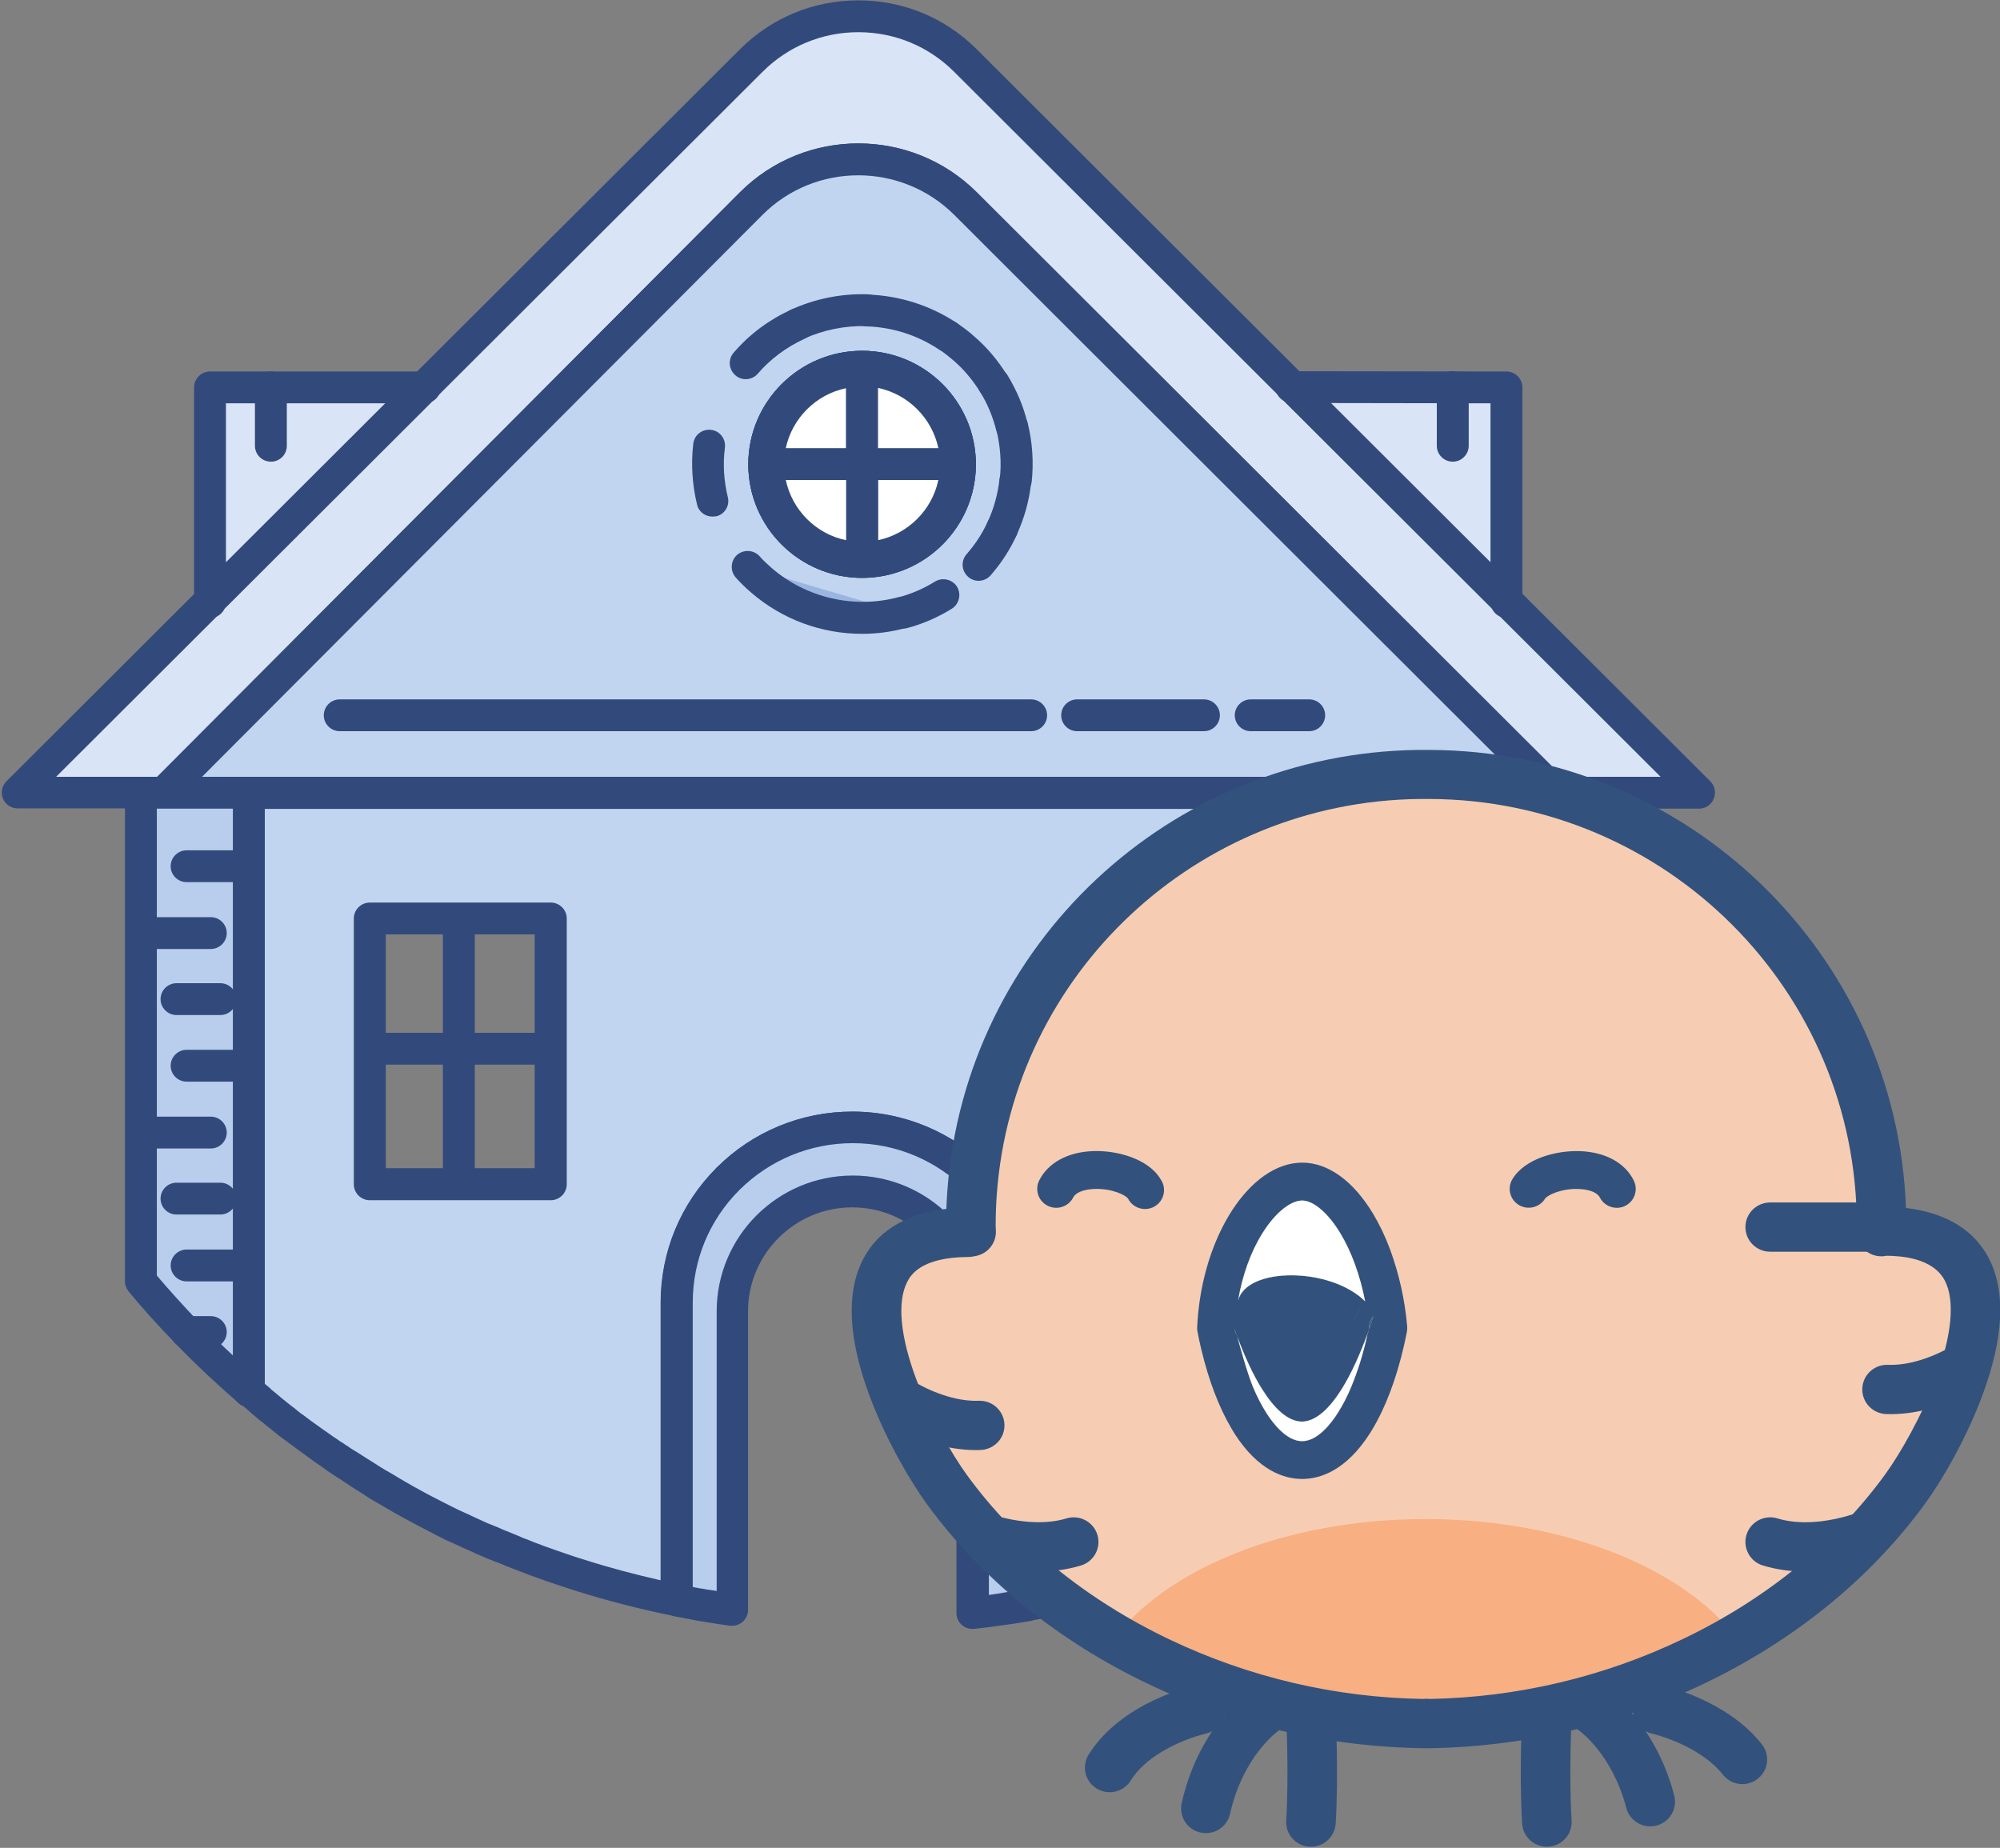<?xml version="1.0" encoding="UTF-8"?>
<svg width="184px" height="170px" viewBox="0 0 184 170" version="1.1" xmlns="http://www.w3.org/2000/svg" xmlns:xlink="http://www.w3.org/1999/xlink">
    <rect x="0" y="0" width="184" height="170" fill="#808080" stroke="none"/>
    <!-- Generator: Sketch 42 (36781) - http://www.bohemiancoding.com/sketch -->
    <title>creche-la-maison-pilou</title>
    <desc>Created with Sketch.</desc>
    <defs></defs>
    <g id="Home" stroke="none" stroke-width="1" fill="none" fill-rule="evenodd">
        <g id="home" transform="translate(-884, -255)">
            <g id="creche-la-maison-pilou" transform="translate(884, 255)">
                <g id="source-icone-logo">
                    <g id="Calque_1">
                        <g id="Group">
                            <path d="M94.548,149.254 L94.548,147.662" id="Shape" fill="#9AB6E0"></path>
                            <path d="M22.891,72.932 L22.891,127.967 L22.891,127.967 C23.111,128.162 23.356,128.357 23.576,128.552 C23.674,128.626 23.747,128.699 23.845,128.772 C23.894,128.821 23.967,128.87 24.016,128.918 C24.089,128.992 24.187,129.065 24.285,129.138 C24.456,129.26 24.603,129.407 24.774,129.529 C24.872,129.626 24.994,129.699 25.092,129.797 C25.263,129.943 25.434,130.065 25.606,130.212 C25.826,130.383 26.021,130.554 26.242,130.724 L26.266,130.749 C26.413,130.871 26.559,130.968 26.706,131.091 C26.804,131.164 26.902,131.237 27,131.31 C27.073,131.383 27.146,131.432 27.244,131.505 C27.538,131.725 27.807,131.945 28.1,132.14 C28.174,132.213 28.271,132.262 28.345,132.335 C28.687,132.579 29.005,132.823 29.347,133.043 C29.641,133.263 29.934,133.458 30.252,133.677 C30.375,133.775 30.521,133.873 30.644,133.946 C30.839,134.068 31.01,134.19 31.206,134.312 C31.402,134.434 31.597,134.58 31.793,134.703 C31.842,134.727 31.891,134.776 31.94,134.8 C32.209,134.971 32.478,135.166 32.747,135.337 C32.771,135.361 32.796,135.361 32.82,135.386 C33.187,135.606 33.554,135.85 33.921,136.069 C34.043,136.142 34.141,136.216 34.263,136.289 C34.532,136.46 34.801,136.631 35.095,136.801 C35.388,136.972 35.682,137.143 35.975,137.314 C36.171,137.436 36.342,137.534 36.538,137.631 C36.807,137.802 37.1,137.948 37.369,138.095 C37.442,138.144 37.516,138.168 37.589,138.217 C37.687,138.266 37.76,138.315 37.858,138.363 C38.641,138.803 39.423,139.218 40.23,139.608 C40.304,139.657 40.377,139.681 40.451,139.73 C40.671,139.852 40.891,139.95 41.111,140.047 C41.331,140.145 41.551,140.267 41.771,140.365 C41.991,140.462 42.211,140.584 42.432,140.682 C42.603,140.755 42.774,140.853 42.97,140.926 C43.018,140.95 43.067,140.975 43.116,140.999 C43.508,141.17 43.874,141.341 44.266,141.512 C44.339,141.536 44.388,141.56 44.461,141.609 C44.608,141.682 44.755,141.731 44.902,141.804 C45.122,141.902 45.317,142 45.537,142.073 C45.733,142.171 45.953,142.244 46.149,142.341 C46.271,142.39 46.393,142.439 46.491,142.488 C46.711,142.585 46.956,142.683 47.176,142.756 C47.274,142.781 47.372,142.83 47.445,142.854 C47.592,142.903 47.714,142.952 47.861,143.025 C47.959,143.049 48.032,143.098 48.13,143.122 C48.325,143.196 48.546,143.293 48.741,143.366 C48.961,143.44 49.181,143.537 49.402,143.61 C50.282,143.928 51.162,144.245 52.043,144.538 C52.483,144.684 52.923,144.831 53.363,144.977 C56.249,145.88 59.208,146.661 62.241,147.247 L62.241,119.864 C62.241,115.398 64.051,111.371 66.986,108.442 C69.92,105.514 73.956,103.708 78.431,103.708 L78.431,103.708 C87.358,103.708 94.621,110.932 94.621,119.864 L94.548,147.662 C95.575,147.491 96.578,147.296 97.58,147.076 C101.811,146.173 105.944,144.977 109.931,143.488 C118.931,140.121 127.221,135.313 134.509,129.333 L134.509,72.932 L22.891,72.932 L22.891,72.932 Z M50.527,108.955 L33.872,108.955 L33.872,84.501 L50.527,84.501 L50.527,108.955 L50.527,108.955 Z M122.99,108.955 L106.336,108.955 L106.336,84.501 L122.99,84.501 L122.99,108.955 L122.99,108.955 Z" id="Shape" fill="#C2D5F0"></path>
                            <path d="M94.548,149.126 C94.205,149.126 93.863,149.004 93.594,148.784 C93.252,148.516 93.08,148.101 93.08,147.662 L93.154,119.864 C93.154,111.761 86.551,105.172 78.431,105.172 C74.494,105.172 70.801,106.71 68.013,109.467 C65.225,112.25 63.708,115.935 63.708,119.84 L63.708,147.247 C63.708,147.686 63.513,148.101 63.17,148.37 C62.828,148.638 62.388,148.76 61.948,148.662 C58.915,148.052 55.882,147.271 52.923,146.344 C52.483,146.197 52.018,146.051 51.578,145.905 C50.673,145.612 49.793,145.294 48.912,144.977 C48.79,144.928 48.692,144.904 48.594,144.855 C48.497,144.806 48.374,144.782 48.277,144.733 C48.056,144.66 47.836,144.562 47.641,144.489 C47.567,144.465 47.47,144.416 47.372,144.391 L47.298,144.367 C47.176,144.318 47.054,144.269 46.956,144.221 L46.687,144.123 C46.442,144.025 46.222,143.928 45.978,143.83 L45.855,143.781 C45.758,143.757 45.684,143.708 45.586,143.684 C45.391,143.61 45.195,143.513 44.975,143.44 C44.755,143.342 44.559,143.269 44.339,143.171 C44.217,143.122 44.095,143.049 43.948,143 L43.874,142.976 C43.801,142.952 43.728,142.927 43.679,142.878 C43.288,142.707 42.921,142.537 42.529,142.366 C42.48,142.341 42.432,142.317 42.407,142.317 L42.383,142.293 C42.211,142.219 42.016,142.122 41.845,142.049 C41.722,141.975 41.551,141.902 41.404,141.853 L41.184,141.756 C40.964,141.658 40.72,141.536 40.499,141.414 C40.279,141.316 40.059,141.194 39.839,141.072 L39.595,140.95 C38.812,140.56 38.005,140.121 37.198,139.681 L36.709,139.413 C36.415,139.242 36.122,139.095 35.853,138.925 C35.657,138.827 35.462,138.705 35.266,138.583 C34.972,138.412 34.679,138.241 34.385,138.07 L34.337,138.046 C34.068,137.9 33.798,137.729 33.554,137.558 C33.456,137.485 33.334,137.412 33.212,137.338 L33.187,137.314 C32.82,137.094 32.478,136.875 32.111,136.631 C32.087,136.606 32.038,136.582 32.013,136.557 C31.744,136.386 31.475,136.216 31.206,136.02 L31.157,135.996 C31.108,135.972 31.084,135.947 31.035,135.923 C30.864,135.801 30.693,135.703 30.521,135.581 L30.448,135.532 C30.252,135.41 30.057,135.288 29.885,135.142 C29.739,135.044 29.616,134.947 29.47,134.849 C29.176,134.654 28.858,134.434 28.565,134.214 C28.222,133.97 27.905,133.726 27.562,133.482 C27.464,133.409 27.367,133.36 27.293,133.287 C27.024,133.092 26.731,132.872 26.437,132.652 C26.339,132.579 26.266,132.53 26.168,132.457 C26.07,132.384 25.973,132.311 25.875,132.238 C25.728,132.14 25.581,132.018 25.434,131.896 L25.434,131.896 L25.41,131.871 C25.19,131.701 24.97,131.53 24.774,131.359 C24.603,131.237 24.432,131.091 24.261,130.944 L23.943,130.7 C23.771,130.578 23.625,130.432 23.454,130.285 L23.356,130.212 C23.282,130.163 23.233,130.114 23.16,130.041 C23.111,129.992 23.038,129.943 22.989,129.895 L22.744,129.675 C22.524,129.48 22.304,129.309 22.084,129.114 C22.035,129.089 21.986,129.04 21.962,128.992 C21.693,128.723 21.521,128.333 21.521,127.967 L21.521,72.932 C21.521,72.127 22.182,71.468 22.989,71.468 L134.509,71.468 C135.316,71.468 135.977,72.127 135.977,72.932 L135.977,129.333 C135.977,129.773 135.781,130.188 135.439,130.456 C127.906,136.631 119.518,141.463 110.444,144.855 C106.385,146.368 102.154,147.613 97.898,148.516 C96.896,148.736 95.844,148.931 94.817,149.102 C94.719,149.126 94.621,149.126 94.548,149.126 L94.548,149.126 Z M78.431,102.268 C88.165,102.268 96.088,110.175 96.088,119.888 L96.015,145.929 C96.431,145.856 96.847,145.758 97.262,145.661 C101.371,144.782 105.455,143.61 109.393,142.122 C117.928,138.925 125.876,134.41 133.017,128.65 L133.017,74.421 L24.358,74.421 L24.358,127.308 C24.407,127.356 24.481,127.405 24.53,127.454 L24.799,127.674 L24.823,127.698 C24.872,127.747 24.921,127.771 24.945,127.82 L24.97,127.845 C25.019,127.893 25.068,127.918 25.117,127.967 L25.214,128.04 C25.361,128.162 25.532,128.308 25.679,128.43 L25.997,128.699 C26.168,128.845 26.339,128.967 26.486,129.089 C26.706,129.26 26.902,129.431 27.122,129.577 C27.146,129.577 27.146,129.602 27.171,129.626 C27.293,129.724 27.44,129.846 27.562,129.943 C27.66,130.017 27.733,130.09 27.831,130.139 C27.856,130.139 27.88,130.163 27.905,130.188 C27.953,130.236 28.027,130.285 28.076,130.31 L28.1,130.334 C28.369,130.554 28.663,130.749 28.956,130.968 C29.054,131.042 29.127,131.091 29.201,131.139 C29.543,131.383 29.861,131.627 30.203,131.847 C30.497,132.067 30.79,132.262 31.084,132.457 C31.206,132.555 31.328,132.628 31.451,132.701 C31.475,132.701 31.475,132.726 31.5,132.726 C31.671,132.848 31.842,132.97 32.013,133.067 L32.111,133.141 C32.282,133.238 32.429,133.36 32.6,133.458 C32.625,133.458 32.625,133.482 32.649,133.482 L32.771,133.555 C33.04,133.726 33.309,133.897 33.578,134.068 C33.603,134.068 33.603,134.092 33.627,134.092 C33.627,134.092 33.652,134.092 33.652,134.117 C33.994,134.336 34.361,134.556 34.703,134.776 L34.728,134.8 C34.826,134.873 34.948,134.922 35.046,134.995 C35.315,135.166 35.559,135.313 35.828,135.459 L35.877,135.483 C36.171,135.654 36.44,135.825 36.733,135.996 C36.929,136.118 37.1,136.216 37.271,136.313 C37.565,136.484 37.834,136.631 38.127,136.801 L38.616,137.07 C39.399,137.509 40.182,137.9 40.94,138.29 L41.184,138.412 C41.38,138.51 41.6,138.632 41.82,138.729 C42.04,138.851 42.26,138.949 42.48,139.047 L42.701,139.144 C42.847,139.218 42.994,139.291 43.141,139.34 C43.312,139.437 43.483,139.51 43.654,139.584 L43.752,139.632 C43.777,139.632 43.777,139.657 43.801,139.657 C44.168,139.828 44.535,139.998 44.926,140.169 L44.951,140.169 C44.999,140.194 45.073,140.218 45.122,140.243 L45.195,140.267 C45.317,140.316 45.415,140.365 45.537,140.413 L45.562,140.413 C45.782,140.511 45.978,140.584 46.173,140.682 C46.369,140.779 46.589,140.853 46.785,140.926 C46.883,140.975 46.931,140.999 47.005,141.024 L47.127,141.072 C47.347,141.17 47.567,141.243 47.787,141.341 L48.056,141.463 C48.179,141.512 48.277,141.56 48.374,141.585 L48.448,141.609 C48.521,141.634 48.619,141.682 48.692,141.707 C48.912,141.804 49.108,141.878 49.304,141.951 C49.402,142 49.524,142.024 49.646,142.073 L49.94,142.195 C50.796,142.512 51.676,142.805 52.532,143.098 C52.972,143.244 53.388,143.391 53.828,143.513 C56.127,144.245 58.45,144.855 60.798,145.392 L60.798,119.864 C60.798,115.154 62.632,110.736 65.958,107.417 C69.284,104.098 73.735,102.268 78.431,102.268 L78.431,102.268 Z M25.337,131.871 L25.337,131.871 L25.337,131.871 L25.337,131.871 L25.337,131.871 Z" id="Shape" fill="#324A7B"></path>
                            <path d="M156.324,72.932 L143.142,72.932 L142.873,72.664 L88.825,18.704 C83.396,13.286 74.567,13.286 69.138,18.704 L15.089,72.932 L1.639,72.932 L19.345,55.263 L39.008,35.641 L69.138,5.573 C74.567,0.155 83.371,0.155 88.825,5.573 L118.931,35.617 L138.618,55.287 L156.324,72.932 L156.324,72.932 Z" id="Shape" fill="#D9E4F6"></path>
                            <path d="M156.324,74.397 L143.142,74.397 C142.751,74.397 142.384,74.25 142.091,73.957 L141.822,73.689 L87.773,19.729 C82.907,14.896 75.007,14.896 70.165,19.729 L16.117,73.933 C15.848,74.202 15.456,74.372 15.065,74.372 L1.614,74.372 C1.027,74.372 0.489,74.006 0.269,73.469 C0.049,72.932 0.171,72.298 0.587,71.883 L18.293,54.213 L37.956,34.592 L68.086,4.524 C70.996,1.62 74.86,0.033 78.969,0.033 C83.078,0.033 86.942,1.62 89.852,4.524 L139.645,54.213 L157.351,71.883 C157.767,72.298 157.889,72.932 157.669,73.469 C157.449,74.031 156.911,74.397 156.324,74.397 L156.324,74.397 Z M143.754,71.468 L152.778,71.468 L137.566,56.288 L87.773,6.599 C85.426,4.256 82.295,2.962 78.969,2.962 C75.643,2.962 72.513,4.256 70.165,6.599 L40.035,36.666 L20.372,56.288 L5.16,71.468 L14.454,71.468 L68.086,17.679 C74.078,11.699 83.836,11.699 89.852,17.679 L143.754,71.468 L143.754,71.468 Z" id="Shape" fill="#324A7B"></path>
                            <g transform="translate(21.277, 126.502)" id="Shape">
                                <path fill="#9AB6E0"></path>
                                <path d="M1.614,2.929 C0.807,2.929 0.147,2.27 0.147,1.464 L0.147,1.464 C0.147,0.659 0.807,0 1.614,0 C2.421,0 3.081,0.659 3.081,1.464 C3.081,2.27 2.421,2.929 1.614,2.929 L1.614,2.929 Z" fill="#324A7B"></path>
                            </g>
                            <g transform="translate(137.199, 114.788)" id="Shape">
                                <path d="M1.467,1.635 L6.725,1.635" fill="#9AB6E0"></path>
                                <path d="M6.725,3.099 L1.467,3.099 C0.66,3.099 0,2.441 0,1.635 C0,0.83 0.66,0.171 1.467,0.171 L6.725,0.171 C7.533,0.171 8.193,0.83 8.193,1.635 C8.193,2.441 7.557,3.099 6.725,3.099 L6.725,3.099 Z" fill="#324A7B"></path>
                            </g>
                            <g transform="translate(133.775, 120.889)" id="Shape">
                                <path d="M1.541,1.66 L7.117,1.66" fill="#9AB6E0"></path>
                                <path d="M7.117,3.124 L1.516,3.124 C0.709,3.124 0.049,2.465 0.049,1.66 C0.049,0.854 0.709,0.195 1.516,0.195 L7.117,0.195 C7.924,0.195 8.584,0.854 8.584,1.66 C8.584,2.465 7.948,3.124 7.117,3.124 L7.117,3.124 Z" fill="#324A7B"></path>
                            </g>
                            <g transform="translate(137.199, 96.484)" id="Shape">
                                <path d="M1.467,1.562 L6.725,1.562" fill="#9AB6E0"></path>
                                <path d="M6.725,3.026 L1.467,3.026 C0.66,3.026 0,2.367 0,1.562 C0,0.757 0.66,0.098 1.467,0.098 L6.725,0.098 C7.533,0.098 8.193,0.757 8.193,1.562 C8.193,2.367 7.557,3.026 6.725,3.026 L6.725,3.026 Z" fill="#324A7B"></path>
                            </g>
                            <g transform="translate(136.221, 90.382)" id="Shape">
                                <g transform="translate(0, 18.304)">
                                    <path d="M1.516,1.586 L5.552,1.586" fill="#9AB6E0"></path>
                                    <path d="M5.552,3.051 L1.516,3.051 C0.709,3.051 0.049,2.392 0.049,1.586 C0.049,0.781 0.709,0.122 1.516,0.122 L5.552,0.122 C6.359,0.122 7.019,0.781 7.019,1.586 C7.019,2.392 6.359,3.051 5.552,3.051 L5.552,3.051 Z" fill="#324A7B"></path>
                                </g>
                                <g>
                                    <path d="M1.516,1.538 L5.552,1.538" fill="#9AB6E0"></path>
                                    <path d="M5.552,3.002 L1.516,3.002 C0.709,3.002 0.049,2.343 0.049,1.538 C0.049,0.732 0.709,0.073 1.516,0.073 L5.552,0.073 C6.359,0.073 7.019,0.732 7.019,1.538 C7.019,2.343 6.359,3.002 5.552,3.002 L5.552,3.002 Z" fill="#324A7B"></path>
                                </g>
                            </g>
                            <g transform="translate(133.775, 102.585)" id="Shape">
                                <path d="M1.541,1.611 L7.117,1.611" fill="#9AB6E0"></path>
                                <path d="M7.117,3.075 L1.516,3.075 C0.709,3.075 0.049,2.416 0.049,1.611 C0.049,0.805 0.709,0.146 1.516,0.146 L7.117,0.146 C7.924,0.146 8.584,0.805 8.584,1.611 C8.584,2.416 7.948,3.075 7.117,3.075 L7.117,3.075 Z" fill="#324A7B"></path>
                            </g>
                            <g transform="translate(137.199, 78.18)" id="Shape">
                                <path d="M1.467,1.513 L6.725,1.513" fill="#9AB6E0"></path>
                                <path d="M6.725,2.977 L1.467,2.977 C0.66,2.977 0,2.319 0,1.513 C0,0.708 0.66,0.049 1.467,0.049 L6.725,0.049 C7.533,0.049 8.193,0.708 8.193,1.513 C8.193,2.319 7.557,2.977 6.725,2.977 L6.725,2.977 Z" fill="#324A7B"></path>
                            </g>
                            <g transform="translate(133.775, 84.281)" id="Shape">
                                <path d="M1.541,1.562 L7.117,1.562" fill="#9AB6E0"></path>
                                <path d="M7.117,3.026 L1.516,3.026 C0.709,3.026 0.049,2.367 0.049,1.562 C0.049,0.757 0.709,0.098 1.516,0.098 L7.117,0.098 C7.924,0.098 8.584,0.757 8.584,1.562 C8.584,2.367 7.948,3.026 7.117,3.026 L7.117,3.026 Z" fill="#324A7B"></path>
                            </g>
                            <g transform="translate(15.652, 114.788)" id="Shape">
                                <path d="M1.516,1.635 L6.774,1.635" fill="#9AB6E0"></path>
                                <path d="M6.774,3.099 L1.516,3.099 C0.709,3.099 0.049,2.441 0.049,1.635 C0.049,0.83 0.709,0.171 1.516,0.171 L6.774,0.171 C7.581,0.171 8.242,0.83 8.242,1.635 C8.242,2.441 7.581,3.099 6.774,3.099 L6.774,3.099 Z" fill="#324A7B"></path>
                            </g>
                            <g transform="translate(15.652, 120.889)" id="Shape">
                                <path d="M3.742,1.66 L1.516,1.66" fill="#9AB6E0"></path>
                                <path d="M3.742,3.124 L1.516,3.124 C0.709,3.124 0.049,2.465 0.049,1.66 C0.049,0.854 0.709,0.195 1.516,0.195 L3.742,0.195 C4.549,0.195 5.209,0.854 5.209,1.66 C5.209,2.465 4.549,3.124 3.742,3.124 L3.742,3.124 Z" fill="#324A7B"></path>
                            </g>
                            <g transform="translate(15.652, 96.484)" id="Shape">
                                <path d="M1.516,1.562 L6.774,1.562" fill="#9AB6E0"></path>
                                <path d="M6.774,3.026 L1.516,3.026 C0.709,3.026 0.049,2.367 0.049,1.562 C0.049,0.757 0.709,0.098 1.516,0.098 L6.774,0.098 C7.581,0.098 8.242,0.757 8.242,1.562 C8.242,2.367 7.581,3.026 6.774,3.026 L6.774,3.026 Z" fill="#324A7B"></path>
                            </g>
                            <g transform="translate(14.674, 90.382)" id="Shape">
                                <g transform="translate(0, 18.304)">
                                    <path d="M1.541,1.586 L5.6,1.586" fill="#9AB6E0"></path>
                                    <path d="M5.6,3.051 L1.565,3.051 C0.758,3.051 0.098,2.392 0.098,1.586 C0.098,0.781 0.758,0.122 1.565,0.122 L5.6,0.122 C6.408,0.122 7.068,0.781 7.068,1.586 C7.068,2.392 6.408,3.051 5.6,3.051 L5.6,3.051 Z" fill="#324A7B"></path>
                                </g>
                                <g>
                                    <path d="M1.541,1.538 L5.6,1.538" fill="#9AB6E0"></path>
                                    <path d="M5.6,3.002 L1.565,3.002 C0.758,3.002 0.098,2.343 0.098,1.538 C0.098,0.732 0.758,0.073 1.565,0.073 L5.6,0.073 C6.408,0.073 7.068,0.732 7.068,1.538 C7.068,2.343 6.408,3.002 5.6,3.002 L5.6,3.002 Z" fill="#324A7B"></path>
                                </g>
                            </g>
                            <g transform="translate(12.228, 102.585)" id="Shape">
                                <path d="M1.565,1.611 L7.166,1.611" fill="#9AB6E0"></path>
                                <path d="M7.166,3.075 L1.565,3.075 C0.758,3.075 0.098,2.416 0.098,1.611 C0.098,0.805 0.758,0.146 1.565,0.146 L7.166,0.146 C7.973,0.146 8.633,0.805 8.633,1.611 C8.633,2.416 7.973,3.075 7.166,3.075 L7.166,3.075 Z" fill="#324A7B"></path>
                            </g>
                            <g transform="translate(15.652, 78.18)" id="Shape">
                                <path d="M1.516,1.513 L6.774,1.513" fill="#9AB6E0"></path>
                                <path d="M6.774,2.977 L1.516,2.977 C0.709,2.977 0.049,2.319 0.049,1.513 C0.049,0.708 0.709,0.049 1.516,0.049 L6.774,0.049 C7.581,0.049 8.242,0.708 8.242,1.513 C8.242,2.319 7.581,2.977 6.774,2.977 L6.774,2.977 Z" fill="#324A7B"></path>
                            </g>
                            <g transform="translate(12.228, 84.281)" id="Shape">
                                <path d="M1.565,1.562 L7.166,1.562" fill="#9AB6E0"></path>
                                <path d="M7.166,3.026 L1.565,3.026 C0.758,3.026 0.098,2.367 0.098,1.562 C0.098,0.757 0.758,0.098 1.565,0.098 L7.166,0.098 C7.973,0.098 8.633,0.757 8.633,1.562 C8.633,2.367 7.973,3.026 7.166,3.026 L7.166,3.026 Z" fill="#324A7B"></path>
                            </g>
                            <polygon id="Shape" fill="#D9E4F6" points="138.593 35.641 138.593 55.263 118.906 35.592 133.653 35.617"></polygon>
                            <path d="M138.593,56.727 C138.202,56.727 137.835,56.581 137.566,56.288 L117.879,36.642 C117.463,36.227 117.341,35.592 117.561,35.055 C117.781,34.518 118.319,34.152 118.906,34.152 L118.906,34.152 L138.593,34.177 C139.4,34.177 140.061,34.836 140.061,35.641 L140.061,55.263 C140.061,55.849 139.694,56.386 139.156,56.605 C138.985,56.678 138.789,56.727 138.593,56.727 L138.593,56.727 Z M122.452,37.081 L137.126,51.724 L137.126,37.105 L122.452,37.081 L122.452,37.081 Z" id="Shape" fill="#324A7B"></path>
                            <path d="M118.906,37.056 L118.808,37.056 C118.001,37.056 117.341,36.398 117.341,35.592 C117.341,34.787 118.001,34.128 118.808,34.128 L118.906,34.128 C119.713,34.128 120.373,34.787 120.373,35.592 C120.373,36.398 119.713,37.056 118.906,37.056 L118.906,37.056 Z" id="Shape" fill="#324A7B"></path>
                            <polyline id="Shape" fill="#9AB6E0" points="137.801 55.263 137.801 55.581 137.801 56.855"></polyline>
                            <path d="M138.593,56.849 C137.786,56.849 137.126,56.19 137.126,55.385 L137.126,55.263 C137.126,54.458 137.786,53.799 138.593,53.799 C139.4,53.799 140.061,54.458 140.061,55.263 L140.061,55.385 C140.061,56.19 139.425,56.849 138.593,56.849 L138.593,56.849 Z" id="Shape" fill="#324A7B"></path>
                            <polygon id="Shape" fill="#D9E4F6" points="38.983 35.641 19.32 55.263 19.32 35.641"></polygon>
                            <path d="M19.32,56.727 C19.125,56.727 18.929,56.703 18.758,56.605 C18.22,56.386 17.853,55.849 17.853,55.263 L17.853,35.641 C17.853,34.836 18.513,34.177 19.32,34.177 L38.983,34.177 C39.57,34.177 40.108,34.543 40.328,35.08 C40.548,35.617 40.426,36.251 40.01,36.666 L20.348,56.288 C20.079,56.581 19.712,56.727 19.32,56.727 L19.32,56.727 Z M20.788,37.105 L20.788,51.724 L35.437,37.105 L20.788,37.105 L20.788,37.105 Z" id="Shape" fill="#324A7B"></path>
                            <polyline id="Shape" fill="#9AB6E0" points="18.528 55.263 18.528 55.581 18.528 56.855"></polyline>
                            <path d="M19.32,56.849 C18.513,56.849 17.853,56.19 17.853,55.385 L17.853,55.263 C17.853,54.458 18.513,53.799 19.32,53.799 C20.127,53.799 20.788,54.458 20.788,55.263 L20.788,55.385 C20.788,56.19 20.152,56.849 19.32,56.849 L19.32,56.849 Z" id="Shape" fill="#324A7B"></path>
                            <path d="M39.081,37.105 L39.008,37.105 C38.201,37.105 37.54,36.446 37.54,35.641 C37.54,34.836 38.201,34.177 39.008,34.177 L39.081,34.177 C39.888,34.177 40.548,34.836 40.548,35.641 C40.548,36.446 39.888,37.105 39.081,37.105 L39.081,37.105 Z" id="Shape" fill="#324A7B"></path>
                            <path id="Shape" fill="#9AB6E0"></path>
                            <path d="M66.986,109.907 L66.986,109.907 C66.179,109.907 65.518,109.248 65.518,108.442 C65.518,107.637 66.179,106.978 66.986,106.978 C67.793,106.978 68.453,107.637 68.453,108.442 C68.453,109.248 67.793,109.907 66.986,109.907 L66.986,109.907 Z" id="Shape" fill="#324A7B"></path>
                            <path d="M62.241,147.247 L62.241,119.864 C62.241,115.398 64.051,111.371 66.986,108.442 C69.92,105.514 73.956,103.708 78.431,103.708 L78.431,103.708 C87.358,103.708 94.621,110.932 94.621,119.864 L94.548,147.662 C93.838,147.784 93.154,147.906 92.444,148.003 C91.466,148.15 90.488,148.296 89.485,148.394 L89.485,120.645 C89.485,114.544 84.545,109.614 78.431,109.614 C72.317,109.614 67.377,114.544 67.377,120.645 L67.377,148.125 C66.643,148.028 65.934,147.906 65.2,147.784 C64.956,147.735 64.711,147.711 64.442,147.662 C64.198,147.613 63.953,147.564 63.684,147.54 C63.439,147.491 63.195,147.442 62.926,147.393 L62.192,147.247" id="Shape" fill="#B9CEED"></path>
                            <path d="M60.774,145.441 L60.774,119.864 C60.774,115.154 62.608,110.736 65.934,107.417 C69.26,104.098 73.711,102.268 78.407,102.268 C88.14,102.268 96.064,110.175 96.064,119.888 L96.064,119.888 L95.991,147.686 C95.991,148.394 95.477,149.004 94.792,149.126 C94.108,149.248 93.423,149.37 92.64,149.468 C91.491,149.639 90.537,149.761 89.632,149.858 L89.461,149.858 C89.094,149.858 88.752,149.736 88.483,149.492 C88.165,149.224 87.993,148.809 87.993,148.394 L87.993,120.645 C87.993,115.373 83.689,111.078 78.407,111.078 C73.124,111.078 68.82,115.373 68.82,120.645 L68.82,148.125 C68.82,148.54 68.624,148.955 68.306,149.224 C67.988,149.492 67.548,149.614 67.132,149.565 C66.374,149.468 65.64,149.346 64.907,149.224 C64.662,149.175 64.393,149.151 64.149,149.102 C63.88,149.053 63.635,149.004 63.391,148.955 C63.146,148.906 62.877,148.858 62.632,148.809 C62.388,148.76 62.143,148.711 61.874,148.662 L60.774,145.441 Z M78.456,108.149 C85.352,108.149 90.977,113.763 90.977,120.645 L90.977,146.734 C91.368,146.686 91.809,146.612 92.249,146.539 C92.542,146.49 92.836,146.442 93.105,146.417 L93.178,119.864 C93.178,111.761 86.575,105.172 78.456,105.172 C74.518,105.172 70.825,106.71 68.037,109.467 C65.249,112.25 63.733,115.935 63.733,119.84 L63.733,146.002 C63.806,146.027 63.904,146.027 63.977,146.051 C64.222,146.1 64.467,146.149 64.711,146.173 C64.956,146.222 65.2,146.271 65.469,146.295 C65.616,146.319 65.787,146.344 65.934,146.368 L65.934,120.645 C65.934,113.763 71.534,108.149 78.456,108.149 L78.456,108.149 Z" id="Shape" fill="#324A7B"></path>
                            <ellipse id="Oval" fill="#324A7B" cx="84.594" cy="128.796" rx="1.443" ry="1.44"></ellipse>
                            <path d="M24.921,42.474 C24.114,42.474 23.454,41.816 23.454,41.01 L23.454,35.641 C23.454,34.836 24.114,34.177 24.921,34.177 C25.728,34.177 26.388,34.836 26.388,35.641 L26.388,41.01 C26.388,41.816 25.752,42.474 24.921,42.474 L24.921,42.474 Z" id="Shape" fill="#324A7B"></path>
                            <path d="M133.653,42.474 C132.846,42.474 132.186,41.816 132.186,41.01 L132.186,35.617 C132.186,34.811 132.846,34.152 133.653,34.152 C134.46,34.152 135.121,34.811 135.121,35.617 L135.121,41.01 C135.121,41.816 134.46,42.474 133.653,42.474 L133.653,42.474 Z" id="Shape" fill="#324A7B"></path>
                            <path d="M142.873,72.664 L88.825,18.704 C83.396,13.286 74.567,13.286 69.138,18.704 L15.089,72.932 L143.142,72.932 L142.873,72.664 L142.873,72.664 Z M79.312,51.7 C74.322,51.7 70.312,47.673 70.312,42.719 C70.312,37.764 74.347,33.737 79.312,33.737 C84.276,33.737 88.311,37.764 88.311,42.719 C88.311,47.673 84.301,51.7 79.312,51.7 L79.312,51.7 Z" id="Shape" fill="#C2D5F0"></path>
                            <path d="M143.142,74.397 L15.065,74.397 C14.478,74.397 13.94,74.031 13.72,73.494 C13.5,72.957 13.622,72.322 14.038,71.907 L68.086,17.679 C74.078,11.699 83.836,11.699 89.852,17.679 L143.9,71.639 L143.9,71.639 L144.169,71.907 C144.585,72.322 144.707,72.957 144.487,73.494 C144.267,74.031 143.729,74.397 143.142,74.397 L143.142,74.397 Z M18.587,71.468 L139.572,71.468 L87.773,19.753 C82.907,14.921 75.007,14.921 70.165,19.753 L18.587,71.468 L18.587,71.468 Z M79.312,53.164 C73.54,53.164 68.844,48.478 68.844,42.719 C68.844,36.959 73.54,32.273 79.312,32.273 C85.083,32.273 89.779,36.959 89.779,42.719 C89.779,48.478 85.083,53.164 79.312,53.164 L79.312,53.164 Z M79.312,35.177 C75.154,35.177 71.779,38.545 71.779,42.694 C71.779,46.843 75.154,50.211 79.312,50.211 C83.469,50.211 86.844,46.843 86.844,42.694 C86.844,38.545 83.469,35.177 79.312,35.177 L79.312,35.177 Z" id="Shape" fill="#324A7B"></path>
                            <g transform="translate(68.722, 32.053)" id="Shape">
                                <path d="M19.614,10.641 C19.614,15.595 15.579,19.622 10.614,19.622 C5.625,19.622 1.614,15.595 1.614,10.641 C1.614,5.686 5.649,1.66 10.614,1.66 C15.579,1.66 19.614,5.686 19.614,10.641 L19.614,10.641 Z" fill="#9AB6E0"></path>
                                <path d="M10.59,21.111 C4.818,21.111 0.122,16.425 0.122,10.665 C0.122,4.905 4.818,0.22 10.59,0.22 C16.361,0.22 21.057,4.905 21.057,10.665 C21.057,16.425 16.361,21.111 10.59,21.111 L10.59,21.111 Z M10.59,3.124 C6.432,3.124 3.057,6.492 3.057,10.641 C3.057,14.79 6.432,18.158 10.59,18.158 C14.747,18.158 18.122,14.79 18.122,10.641 C18.122,6.492 14.747,3.124 10.59,3.124 L10.59,3.124 Z" fill="#324A7B"></path>
                            </g>
                            <g transform="translate(11.494, 71.346)" id="Shape">
                                <path d="M11.397,1.586 L11.397,56.621 C9.416,54.912 7.484,53.106 5.674,51.227 C4.206,49.714 2.812,48.152 1.467,46.566 L1.467,1.611 L11.397,1.611 L11.397,1.586 Z" fill="#B9CEED"></path>
                                <path d="M11.397,58.085 C11.054,58.085 10.712,57.963 10.443,57.719 C8.413,55.962 6.456,54.131 4.622,52.228 C3.106,50.666 1.663,49.079 0.342,47.469 C0.122,47.2 0,46.883 0,46.541 L0,1.586 C0,0.781 0.66,0.122 1.467,0.122 L11.397,0.122 C12.204,0.122 12.864,0.781 12.864,1.586 L12.864,56.621 C12.864,57.182 12.522,57.719 12.008,57.963 C11.812,58.036 11.592,58.085 11.397,58.085 L11.397,58.085 Z M2.935,46.004 C4.133,47.42 5.405,48.811 6.725,50.202 C7.753,51.276 8.829,52.325 9.929,53.35 L9.929,3.051 L2.935,3.051 L2.935,46.004 L2.935,46.004 Z" fill="#324A7B"></path>
                            </g>
                            <g transform="translate(21.277, 126.502)" id="Shape">
                                <path fill="#9AB6E0"></path>
                                <path d="M1.614,2.929 C0.807,2.929 0.147,2.27 0.147,1.464 L0.147,1.464 C0.147,0.659 0.807,0 1.614,0 C2.421,0 3.081,0.659 3.081,1.464 C3.081,2.27 2.421,2.929 1.614,2.929 L1.614,2.929 Z" fill="#324A7B"></path>
                            </g>
                            <path d="M145.001,71.468 L134.754,71.468 C134.656,71.444 134.583,71.444 134.485,71.444 C133.702,71.444 133.066,72.054 133.017,72.835 L133.017,72.908 L133.017,129.333 C133.017,130.139 133.678,130.798 134.485,130.798 C134.827,130.798 135.145,130.676 135.414,130.456 C139.254,127.308 142.849,123.818 146.077,120.108 C146.297,119.84 146.444,119.498 146.444,119.156 L146.444,72.932 C146.468,72.127 145.808,71.468 145.001,71.468 L145.001,71.468 Z M143.534,118.595 C141.186,121.255 138.667,123.793 135.977,126.161 L135.977,74.397 L143.534,74.397 L143.534,118.595 L143.534,118.595 Z" id="Shape" fill="#C2D5F0"></path>
                            <path d="M143.534,74.397 L143.534,118.595 C141.186,121.255 138.667,123.793 135.977,126.161 L135.977,74.397 L143.534,74.397 L143.534,74.397 Z" id="Shape" fill="#C2D5F0"></path>
                            <path d="M145.001,71.468 L134.754,71.468 C134.68,71.444 134.583,71.444 134.485,71.444 C133.702,71.444 133.066,72.054 133.017,72.835 L133.017,72.908 L133.017,129.333 C133.017,130.139 133.678,130.798 134.485,130.798 C134.827,130.798 135.145,130.676 135.414,130.456 C139.254,127.308 142.849,123.818 146.077,120.108 C146.297,119.84 146.444,119.498 146.444,119.156 L146.444,72.932 C146.468,72.127 145.808,71.468 145.001,71.468 L145.001,71.468 Z M143.534,118.595 C141.186,121.255 138.667,123.793 135.977,126.161 L135.977,74.397 L143.534,74.397 L143.534,118.595 L143.534,118.595 Z" id="Shape" fill="#324A7B"></path>
                            <g transform="translate(137.199, 114.788)" id="Shape">
                                <path d="M1.467,1.635 L6.725,1.635" fill="#9AB6E0"></path>
                                <path d="M6.725,3.099 L1.467,3.099 C0.66,3.099 0,2.441 0,1.635 C0,0.83 0.66,0.171 1.467,0.171 L6.725,0.171 C7.533,0.171 8.193,0.83 8.193,1.635 C8.193,2.441 7.557,3.099 6.725,3.099 L6.725,3.099 Z" fill="#324A7B"></path>
                            </g>
                            <g transform="translate(133.775, 120.889)" id="Shape">
                                <path d="M1.541,1.66 L7.117,1.66" fill="#9AB6E0"></path>
                                <path d="M7.117,3.124 L1.516,3.124 C0.709,3.124 0.049,2.465 0.049,1.66 C0.049,0.854 0.709,0.195 1.516,0.195 L7.117,0.195 C7.924,0.195 8.584,0.854 8.584,1.66 C8.584,2.465 7.948,3.124 7.117,3.124 L7.117,3.124 Z" fill="#324A7B"></path>
                            </g>
                            <g transform="translate(137.199, 96.484)" id="Shape">
                                <path d="M1.467,1.562 L6.725,1.562" fill="#9AB6E0"></path>
                                <path d="M6.725,3.026 L1.467,3.026 C0.66,3.026 0,2.367 0,1.562 C0,0.757 0.66,0.098 1.467,0.098 L6.725,0.098 C7.533,0.098 8.193,0.757 8.193,1.562 C8.193,2.367 7.557,3.026 6.725,3.026 L6.725,3.026 Z" fill="#324A7B"></path>
                            </g>
                            <g transform="translate(136.221, 90.382)" id="Shape">
                                <g transform="translate(0, 18.304)">
                                    <path d="M1.516,1.586 L5.552,1.586" fill="#9AB6E0"></path>
                                    <path d="M5.552,3.051 L1.516,3.051 C0.709,3.051 0.049,2.392 0.049,1.586 C0.049,0.781 0.709,0.122 1.516,0.122 L5.552,0.122 C6.359,0.122 7.019,0.781 7.019,1.586 C7.019,2.392 6.359,3.051 5.552,3.051 L5.552,3.051 Z" fill="#324A7B"></path>
                                </g>
                                <g>
                                    <path d="M1.516,1.538 L5.552,1.538" fill="#9AB6E0"></path>
                                    <path d="M5.552,3.002 L1.516,3.002 C0.709,3.002 0.049,2.343 0.049,1.538 C0.049,0.732 0.709,0.073 1.516,0.073 L5.552,0.073 C6.359,0.073 7.019,0.732 7.019,1.538 C7.019,2.343 6.359,3.002 5.552,3.002 L5.552,3.002 Z" fill="#324A7B"></path>
                                </g>
                            </g>
                            <g transform="translate(133.775, 102.585)" id="Shape">
                                <path d="M1.541,1.611 L7.117,1.611" fill="#9AB6E0"></path>
                                <path d="M7.117,3.075 L1.516,3.075 C0.709,3.075 0.049,2.416 0.049,1.611 C0.049,0.805 0.709,0.146 1.516,0.146 L7.117,0.146 C7.924,0.146 8.584,0.805 8.584,1.611 C8.584,2.416 7.948,3.075 7.117,3.075 L7.117,3.075 Z" fill="#324A7B"></path>
                            </g>
                            <g transform="translate(137.199, 78.18)" id="Shape">
                                <path d="M1.467,1.513 L6.725,1.513" fill="#9AB6E0"></path>
                                <path d="M6.725,2.977 L1.467,2.977 C0.66,2.977 0,2.319 0,1.513 C0,0.708 0.66,0.049 1.467,0.049 L6.725,0.049 C7.533,0.049 8.193,0.708 8.193,1.513 C8.193,2.319 7.557,2.977 6.725,2.977 L6.725,2.977 Z" fill="#324A7B"></path>
                            </g>
                            <g transform="translate(133.775, 84.281)" id="Shape">
                                <path d="M1.541,1.562 L7.117,1.562" fill="#9AB6E0"></path>
                                <path d="M7.117,3.026 L1.516,3.026 C0.709,3.026 0.049,2.367 0.049,1.562 C0.049,0.757 0.709,0.098 1.516,0.098 L7.117,0.098 C7.924,0.098 8.584,0.757 8.584,1.562 C8.584,2.367 7.948,3.026 7.117,3.026 L7.117,3.026 Z" fill="#324A7B"></path>
                            </g>
                            <g transform="translate(15.652, 114.788)" id="Shape">
                                <path d="M1.516,1.635 L6.774,1.635" fill="#9AB6E0"></path>
                                <path d="M6.774,3.099 L1.516,3.099 C0.709,3.099 0.049,2.441 0.049,1.635 C0.049,0.83 0.709,0.171 1.516,0.171 L6.774,0.171 C7.581,0.171 8.242,0.83 8.242,1.635 C8.242,2.441 7.581,3.099 6.774,3.099 L6.774,3.099 Z" fill="#324A7B"></path>
                            </g>
                            <g transform="translate(15.652, 120.889)" id="Shape">
                                <path d="M3.742,1.66 L1.516,1.66" fill="#9AB6E0"></path>
                                <path d="M3.742,3.124 L1.516,3.124 C0.709,3.124 0.049,2.465 0.049,1.66 C0.049,0.854 0.709,0.195 1.516,0.195 L3.742,0.195 C4.549,0.195 5.209,0.854 5.209,1.66 C5.209,2.465 4.549,3.124 3.742,3.124 L3.742,3.124 Z" fill="#324A7B"></path>
                            </g>
                            <g transform="translate(15.652, 96.484)" id="Shape">
                                <path d="M1.516,1.562 L6.774,1.562" fill="#9AB6E0"></path>
                                <path d="M6.774,3.026 L1.516,3.026 C0.709,3.026 0.049,2.367 0.049,1.562 C0.049,0.757 0.709,0.098 1.516,0.098 L6.774,0.098 C7.581,0.098 8.242,0.757 8.242,1.562 C8.242,2.367 7.581,3.026 6.774,3.026 L6.774,3.026 Z" fill="#324A7B"></path>
                            </g>
                            <g transform="translate(14.674, 90.382)" id="Shape">
                                <g transform="translate(0, 18.304)">
                                    <path d="M1.541,1.586 L5.6,1.586" fill="#9AB6E0"></path>
                                    <path d="M5.6,3.051 L1.565,3.051 C0.758,3.051 0.098,2.392 0.098,1.586 C0.098,0.781 0.758,0.122 1.565,0.122 L5.6,0.122 C6.408,0.122 7.068,0.781 7.068,1.586 C7.068,2.392 6.408,3.051 5.6,3.051 L5.6,3.051 Z" fill="#324A7B"></path>
                                </g>
                                <g>
                                    <path d="M1.541,1.538 L5.6,1.538" fill="#9AB6E0"></path>
                                    <path d="M5.6,3.002 L1.565,3.002 C0.758,3.002 0.098,2.343 0.098,1.538 C0.098,0.732 0.758,0.073 1.565,0.073 L5.6,0.073 C6.408,0.073 7.068,0.732 7.068,1.538 C7.068,2.343 6.408,3.002 5.6,3.002 L5.6,3.002 Z" fill="#324A7B"></path>
                                </g>
                            </g>
                            <g transform="translate(12.228, 102.585)" id="Shape">
                                <path d="M1.565,1.611 L7.166,1.611" fill="#9AB6E0"></path>
                                <path d="M7.166,3.075 L1.565,3.075 C0.758,3.075 0.098,2.416 0.098,1.611 C0.098,0.805 0.758,0.146 1.565,0.146 L7.166,0.146 C7.973,0.146 8.633,0.805 8.633,1.611 C8.633,2.416 7.973,3.075 7.166,3.075 L7.166,3.075 Z" fill="#324A7B"></path>
                            </g>
                            <g transform="translate(15.652, 78.18)" id="Shape">
                                <path d="M1.516,1.513 L6.774,1.513" fill="#9AB6E0"></path>
                                <path d="M6.774,2.977 L1.516,2.977 C0.709,2.977 0.049,2.319 0.049,1.513 C0.049,0.708 0.709,0.049 1.516,0.049 L6.774,0.049 C7.581,0.049 8.242,0.708 8.242,1.513 C8.242,2.319 7.581,2.977 6.774,2.977 L6.774,2.977 Z" fill="#324A7B"></path>
                            </g>
                            <g transform="translate(12.228, 84.281)" id="Shape">
                                <path d="M1.565,1.562 L7.166,1.562" fill="#9AB6E0"></path>
                                <path d="M7.166,3.026 L1.565,3.026 C0.758,3.026 0.098,2.367 0.098,1.562 C0.098,0.757 0.758,0.098 1.565,0.098 L7.166,0.098 C7.973,0.098 8.633,0.757 8.633,1.562 C8.633,2.367 7.973,3.026 7.166,3.026 L7.166,3.026 Z" fill="#324A7B"></path>
                            </g>
                            <g transform="translate(40.597, 83.549)" id="Shape">
                                <path d="M1.614,1.635 L1.614,24.625" fill="#9AB6E0"></path>
                                <path d="M1.614,26.089 C0.807,26.089 0.147,25.43 0.147,24.625 L0.147,1.635 C0.147,0.83 0.807,0.171 1.614,0.171 C2.421,0.171 3.081,0.83 3.081,1.635 L3.081,24.625 C3.081,25.43 2.421,26.089 1.614,26.089 L1.614,26.089 Z" fill="#324A7B"></path>
                            </g>
                            <g transform="translate(33.505, 95.019)" id="Shape">
                                <path d="M17.168,1.464 L0.587,1.464" fill="#9AB6E0"></path>
                                <path d="M16.239,2.929 L1.492,2.929 C0.783,2.929 0.196,2.27 0.196,1.464 C0.196,0.659 0.783,0 1.492,0 L16.239,0 C16.948,0 17.535,0.659 17.535,1.464 C17.535,2.27 16.973,2.929 16.239,2.929 L16.239,2.929 Z" fill="#324A7B"></path>
                            </g>
                            <g transform="translate(104.673, 82.817)" id="Shape" fill="#324A7B">
                                <path d="M1.663,1.684 L1.663,26.138 L18.318,26.138 L18.318,1.684 L1.663,1.684 L1.663,1.684 Z M16.85,24.674 L3.13,24.674 L3.13,3.148 L16.85,3.148 L16.85,24.674 L16.85,24.674 Z"></path>
                                <path d="M18.318,0.22 L1.663,0.22 C0.856,0.22 0.196,0.879 0.196,1.684 L0.196,26.138 C0.196,26.944 0.856,27.603 1.663,27.603 L18.318,27.603 C19.125,27.603 19.785,26.944 19.785,26.138 L19.785,1.684 C19.785,0.879 19.125,0.22 18.318,0.22 L18.318,0.22 Z M16.85,24.674 L3.13,24.674 L3.13,3.148 L16.85,3.148 L16.85,24.674 L16.85,24.674 Z"></path>
                            </g>
                            <g transform="translate(32.527, 82.817)" id="Shape" fill="#324A7B">
                                <path d="M1.492,1.684 L1.492,26.138 L18.147,26.138 L18.147,1.684 L1.492,1.684 L1.492,1.684 Z M16.679,24.674 L2.959,24.674 L2.959,3.148 L16.679,3.148 L16.679,24.674 L16.679,24.674 Z"></path>
                                <path d="M18.147,0.22 L1.492,0.22 C0.685,0.22 0.024,0.879 0.024,1.684 L0.024,26.138 C0.024,26.944 0.685,27.603 1.492,27.603 L18.147,27.603 C18.954,27.603 19.614,26.944 19.614,26.138 L19.614,1.684 C19.614,0.879 18.954,0.22 18.147,0.22 L18.147,0.22 Z M16.679,24.674 L2.959,24.674 L2.959,3.148 L16.679,3.148 L16.679,24.674 L16.679,24.674 Z"></path>
                            </g>
                            <g transform="translate(112.988, 83.549)" id="Shape">
                                <path d="M1.687,1.635 L1.687,24.625" fill="#9AB6E0"></path>
                                <path d="M1.687,26.089 C0.88,26.089 0.22,25.43 0.22,24.625 L0.22,1.635 C0.22,0.83 0.88,0.171 1.687,0.171 C2.495,0.171 3.155,0.83 3.155,1.635 L3.155,24.625 C3.155,25.43 2.495,26.089 1.687,26.089 L1.687,26.089 Z" fill="#324A7B"></path>
                            </g>
                            <g transform="translate(104.917, 95.019)" id="Shape">
                                <path d="M16.508,1.464 L1.639,1.464" fill="#9AB6E0"></path>
                                <path d="M16.508,2.929 L1.614,2.929 C0.807,2.929 0.147,2.27 0.147,1.464 C0.147,0.659 0.807,0 1.614,0 L16.508,0 C17.315,0 17.975,0.659 17.975,1.464 C17.975,2.27 17.315,2.929 16.508,2.929 L16.508,2.929 Z" fill="#324A7B"></path>
                            </g>
                            <g transform="translate(81.439, 53.286)" id="Shape">
                                <path d="M5.331,1.464 C4.133,2.196 2.861,2.733 1.541,3.099" fill="#9AB6E0"></path>
                                <path d="M1.565,4.539 C0.929,4.539 0.318,4.1 0.147,3.466 C-0.073,2.685 0.391,1.879 1.174,1.684 C2.372,1.367 3.522,0.879 4.573,0.22 C5.258,-0.195 6.163,-1.00089598e-12 6.603,0.683 C7.019,1.367 6.823,2.27 6.139,2.709 C4.842,3.514 3.448,4.125 1.956,4.515 C1.81,4.539 1.687,4.539 1.565,4.539 L1.565,4.539 Z" fill="#324A7B"></path>
                            </g>
                            <g transform="translate(88.531, 46.941)" id="Shape">
                                <path d="M3.668,1.66 C3.13,2.855 2.397,3.978 1.492,5.028" fill="#9AB6E0"></path>
                                <path d="M1.492,6.492 C1.149,6.492 0.807,6.37 0.538,6.126 C-0.073,5.589 -0.147,4.661 0.391,4.051 C1.198,3.124 1.859,2.123 2.348,1.025 C2.69,0.293 3.546,-0.024 4.304,0.317 C5.038,0.659 5.356,1.513 5.014,2.27 C4.402,3.612 3.595,4.857 2.617,5.979 C2.323,6.321 1.908,6.492 1.492,6.492 L1.492,6.492 Z" fill="#324A7B"></path>
                            </g>
                            <g transform="translate(90.733, 42.548)" id="Shape">
                                <path d="M3.072,1.66 C2.846,3.173 2.33,4.637 1.492,6.053" fill="#9AB6E0"></path>
                                <path d="M1.467,7.517 C1.272,7.517 1.052,7.468 0.856,7.395 C0.122,7.053 -0.196,6.199 0.147,5.442 C0.709,4.198 1.076,2.88 1.223,1.513 C1.321,0.708 2.03,0.122 2.837,0.22 C3.644,0.317 4.231,1.025 4.133,1.83 C3.962,3.514 3.497,5.15 2.788,6.687 C2.568,7.2 2.03,7.517 1.467,7.517 L1.467,7.517 Z" fill="#324A7B"></path>
                            </g>
                            <g transform="translate(91.466, 37.667)" id="Shape">
                                <path d="M1.614,1.611 C3.093,3.222 3.556,4.905 2.908,6.541" fill="#9AB6E0"></path>
                                <path d="M1.956,8.005 L1.81,8.005 C1.003,7.907 0.416,7.2 0.514,6.394 C0.685,4.905 0.562,3.417 0.22,1.952 C0.024,1.171 0.514,0.366 1.296,0.171 C2.079,-0.024 2.886,0.464 3.081,1.245 C3.522,3.026 3.644,4.857 3.448,6.687 C3.326,7.444 2.69,8.005 1.956,8.005 L1.956,8.005 Z" fill="#324A7B"></path>
                            </g>
                            <g transform="translate(89.754, 33.762)" id="Shape">
                                <path d="M1.663,1.538 C2.421,2.782 2.984,4.125 3.326,5.516" fill="#9AB6E0"></path>
                                <path d="M3.326,6.98 C2.666,6.98 2.079,6.541 1.908,5.857 C1.59,4.588 1.101,3.392 0.416,2.294 C-7.96224198e-13,1.611 0.22,0.708 0.905,0.268 C1.59,-0.146 2.495,0.073 2.935,0.757 C3.766,2.123 4.402,3.588 4.769,5.15 C4.965,5.931 4.475,6.736 3.693,6.931 C3.571,6.956 3.448,6.98 3.326,6.98 L3.326,6.98 Z" fill="#324A7B"></path>
                            </g>
                            <g transform="translate(85.597, 29.369)" id="Shape">
                                <path d="M1.59,1.562 C2.079,1.879 2.568,2.245 3.008,2.66 C4.133,3.636 5.062,4.735 5.796,5.955" fill="#9AB6E0"></path>
                                <path d="M5.821,7.395 C5.331,7.395 4.842,7.151 4.573,6.687 C3.889,5.589 3.057,4.588 2.054,3.734 C1.639,3.392 1.223,3.051 0.783,2.758 C0.098,2.319 -0.073,1.391 0.391,0.732 C0.832,0.049 1.761,-0.122 2.421,0.342 C2.959,0.708 3.497,1.098 3.986,1.538 C5.209,2.587 6.236,3.807 7.068,5.174 C7.484,5.857 7.263,6.76 6.579,7.2 C6.334,7.322 6.065,7.395 5.821,7.395 L5.821,7.395 Z" fill="#324A7B"></path>
                            </g>
                            <g transform="translate(78.26, 26.928)" id="Shape">
                                <path d="M1.492,1.635 C4.084,1.708 6.652,2.489 8.927,4.002" fill="#9AB6E0"></path>
                                <path d="M8.927,5.467 C8.658,5.467 8.364,5.394 8.119,5.223 C6.139,3.905 3.84,3.173 1.467,3.099 C0.66,3.075 0.024,2.392 0.049,1.586 C0.073,0.805 0.734,0.171 1.516,0.171 L1.565,0.171 C4.5,0.268 7.337,1.171 9.758,2.782 C10.443,3.222 10.614,4.149 10.174,4.808 C9.856,5.223 9.391,5.467 8.927,5.467 L8.927,5.467 Z" fill="#324A7B"></path>
                            </g>
                            <g transform="translate(71.901, 26.928)" id="Shape">
                                <path d="M1.492,3.219 C3.497,2.063 5.674,1.546 7.85,1.637" fill="#9AB6E0"></path>
                                <path d="M1.492,4.369 C0.929,4.369 0.416,4.051 0.147,3.514 C-0.196,2.782 0.122,1.904 0.88,1.562 C3.057,0.561 5.478,0.073 7.899,0.146 C8.706,0.171 9.342,0.854 9.318,1.66 C9.293,2.465 8.609,3.099 7.802,3.075 C5.845,3.026 3.864,3.417 2.103,4.222 C1.908,4.32 1.712,4.369 1.492,4.369 L1.492,4.369 Z" fill="#324A7B"></path>
                            </g>
                            <g transform="translate(67.01, 28.148)" id="Shape">
                                <path d="M1.59,5.272 C2.959,3.685 4.598,2.489 6.383,1.684" fill="#9AB6E0"></path>
                                <path d="M1.59,6.736 C1.247,6.736 0.905,6.614 0.636,6.37 C0.024,5.833 -0.049,4.905 0.489,4.295 C1.956,2.587 3.742,1.269 5.772,0.342 C6.505,-2.06973327e-13 7.386,0.317 7.728,1.074 C8.071,1.806 7.753,2.685 6.994,3.026 C5.356,3.783 3.889,4.857 2.69,6.248 C2.421,6.565 2.005,6.736 1.59,6.736 L1.59,6.736 Z" fill="#324A7B"></path>
                            </g>
                            <g transform="translate(63.586, 39.375)" id="Shape">
                                <path d="M3.129,6.687 C1.518,5.028 1.139,3.295 1.992,1.611" fill="#9AB6E0"></path>
                                <path d="M1.956,8.151 C1.296,8.151 0.685,7.712 0.538,7.029 C0.098,5.198 -0.024,3.319 0.196,1.44 C0.293,0.635 1.027,0.073 1.834,0.171 C2.641,0.268 3.204,1.001 3.106,1.806 C2.91,3.344 3.008,4.857 3.375,6.37 C3.571,7.151 3.081,7.956 2.299,8.127 C2.177,8.127 2.054,8.151 1.956,8.151 L1.956,8.151 Z" fill="#324A7B"></path>
                            </g>
                            <g transform="translate(67.255, 50.601)" id="Shape">
                                <path d="M15.75,5.76 C11.348,6.931 6.456,5.979 2.764,2.782 C2.323,2.392 1.908,1.977 1.516,1.562" fill="#9AB6E0"></path>
                                <path d="M12.057,7.712 C8.34,7.712 4.696,6.394 1.81,3.88 C1.321,3.466 0.856,3.002 0.44,2.538 C-0.098,1.928 -0.049,1.001 0.538,0.464 C1.149,-0.073 2.079,-0.024 2.617,0.561 C2.959,0.952 3.351,1.318 3.742,1.66 C6.946,4.417 11.299,5.418 15.383,4.344 C16.166,4.125 16.973,4.588 17.168,5.369 C17.388,6.15 16.924,6.956 16.141,7.151 C14.772,7.541 13.402,7.712 12.057,7.712 L12.057,7.712 Z" fill="#324A7B"></path>
                            </g>
                            <path d="M88.336,42.694 C88.336,47.648 84.301,51.675 79.336,51.675 C74.347,51.675 70.336,47.648 70.336,42.694 C70.336,37.74 74.371,33.713 79.336,33.713 C84.301,33.713 88.336,37.74 88.336,42.694 L88.336,42.694 Z" id="Shape" fill="#9AB6E0"></path>
                            <path d="M79.312,53.164 C73.54,53.164 68.844,48.478 68.844,42.719 C68.844,36.959 73.54,32.273 79.312,32.273 C85.083,32.273 89.779,36.959 89.779,42.719 C89.779,48.478 85.083,53.164 79.312,53.164 L79.312,53.164 Z M79.312,35.177 C75.154,35.177 71.779,38.545 71.779,42.694 C71.779,46.843 75.154,50.211 79.312,50.211 C83.469,50.211 86.844,46.843 86.844,42.694 C86.844,38.545 83.469,35.177 79.312,35.177 L79.312,35.177 Z" id="Shape" fill="#324A7B"></path>
                            <path d="M79.312,34.079 C74.543,34.079 70.678,37.935 70.678,42.694 C70.678,47.453 74.543,51.309 79.312,51.309 C84.08,51.309 87.945,47.453 87.945,42.694 C87.945,37.935 84.08,34.079 79.312,34.079 L79.312,34.079 Z" id="Shape" fill="#9AB6E0"></path>
                            <path d="M79.312,52.774 C73.735,52.774 69.211,48.259 69.211,42.694 C69.211,37.13 73.735,32.615 79.312,32.615 C84.888,32.615 89.412,37.13 89.412,42.694 C89.412,48.259 84.888,52.774 79.312,52.774 L79.312,52.774 Z M79.312,35.543 C75.35,35.543 72.146,38.74 72.146,42.694 C72.146,46.648 75.374,49.845 79.312,49.845 C83.249,49.845 86.477,46.623 86.477,42.694 C86.477,38.765 83.273,35.543 79.312,35.543 L79.312,35.543 Z" id="Shape" fill="#324A7B"></path>
                            <path d="M87.945,42.694 C87.945,47.453 84.08,51.309 79.312,51.309 L79.312,42.694 L87.945,42.694 L87.945,42.694 Z" id="Shape" fill="#FFFFFF"></path>
                            <path d="M79.312,52.774 C78.504,52.774 77.844,52.115 77.844,51.309 L77.844,42.694 C77.844,41.889 78.504,41.23 79.312,41.23 L87.945,41.23 C88.752,41.23 89.412,41.889 89.412,42.694 C89.412,48.259 84.888,52.774 79.312,52.774 L79.312,52.774 Z M80.779,44.158 L80.779,49.698 C83.542,49.113 85.743,46.941 86.33,44.158 L80.779,44.158 L80.779,44.158 Z" id="Shape" fill="#324A7B"></path>
                            <path d="M79.312,42.694 L79.312,51.309 C74.543,51.309 70.678,47.453 70.678,42.694 L79.312,42.694 L79.312,42.694 Z" id="Shape" fill="#FFFFFF"></path>
                            <path d="M79.312,52.774 C73.735,52.774 69.211,48.259 69.211,42.694 C69.211,41.889 69.871,41.23 70.678,41.23 L79.312,41.23 C80.119,41.23 80.779,41.889 80.779,42.694 L80.779,51.309 C80.779,52.139 80.119,52.774 79.312,52.774 L79.312,52.774 Z M72.293,44.158 C72.88,46.941 75.081,49.137 77.844,49.698 L77.844,44.158 L72.293,44.158 L72.293,44.158 Z" id="Shape" fill="#324A7B"></path>
                            <path d="M79.312,34.079 L79.312,42.694 L70.678,42.694 C70.678,37.935 74.543,34.079 79.312,34.079 L79.312,34.079 Z" id="Shape" fill="#FFFFFF"></path>
                            <path d="M79.312,44.158 L70.678,44.158 C69.871,44.158 69.211,43.499 69.211,42.694 C69.211,37.13 73.735,32.615 79.312,32.615 C80.119,32.615 80.779,33.274 80.779,34.079 L80.779,42.694 C80.779,43.499 80.119,44.158 79.312,44.158 L79.312,44.158 Z M72.293,41.23 L77.844,41.23 L77.844,35.714 C75.081,36.275 72.88,38.472 72.293,41.23 L72.293,41.23 Z" id="Shape" fill="#324A7B"></path>
                            <path d="M87.945,42.694 L79.312,42.694 L79.312,34.079 C84.08,34.079 87.945,37.935 87.945,42.694 L87.945,42.694 Z" id="Shape" fill="#FFFFFF"></path>
                            <path d="M87.945,44.158 L79.312,44.158 C78.504,44.158 77.844,43.499 77.844,42.694 L77.844,34.079 C77.844,33.274 78.504,32.615 79.312,32.615 C84.888,32.615 89.412,37.13 89.412,42.694 C89.412,43.499 88.752,44.158 87.945,44.158 L87.945,44.158 Z M80.779,41.23 L86.33,41.23 C85.743,38.472 83.567,36.275 80.779,35.69 L80.779,41.23 L80.779,41.23 Z" id="Shape" fill="#324A7B"></path>
                            <path d="M31.255,65.806 L94.866,65.806" id="Shape" fill="#9AB6E0"></path>
                            <path d="M94.866,67.27 L31.255,67.27 C30.448,67.27 29.788,66.611 29.788,65.806 C29.788,65.001 30.448,64.342 31.255,64.342 L94.866,64.342 C95.673,64.342 96.333,65.001 96.333,65.806 C96.333,66.611 95.673,67.27 94.866,67.27 L94.866,67.27 Z" id="Shape" fill="#324A7B"></path>
                            <path d="M115.066,65.806 L120.447,65.806" id="Shape" fill="#9AB6E0"></path>
                            <path d="M120.447,67.27 L115.066,67.27 C114.259,67.27 113.599,66.611 113.599,65.806 C113.599,65.001 114.259,64.342 115.066,64.342 L120.447,64.342 C121.254,64.342 121.914,65.001 121.914,65.806 C121.914,66.611 121.254,67.27 120.447,67.27 L120.447,67.27 Z" id="Shape" fill="#324A7B"></path>
                            <path d="M99.097,65.806 L110.762,65.806" id="Shape" fill="#9AB6E0"></path>
                            <path d="M110.762,67.27 L99.097,67.27 C98.29,67.27 97.629,66.611 97.629,65.806 C97.629,65.001 98.29,64.342 99.097,64.342 L110.762,64.342 C111.569,64.342 112.23,65.001 112.23,65.806 C112.23,66.611 111.569,67.27 110.762,67.27 L110.762,67.27 Z" id="Shape" fill="#324A7B"></path>
                        </g>
                    </g>
                </g>
                <g id="Group-30" transform="translate(77.767, 58.263)">
                    <path id="Shape" stroke="#32527D" stroke-width="5.068" stroke-linejoin="round"></path>
                    <path d="M11.311,55.108 L11.578,55.059 L11.557,54.627 C11.557,53.553 11.593,52.489 11.666,51.434 C13.217,30.114 30.979,13.239 52.786,12.988 L52.786,12.988 L52.971,12.988 L53.125,12.988 L53.779,12.988 C76.818,13.073 95.428,31.718 95.342,54.633 L95.32,55.065 L95.533,55.011 C110.916,55.056 101.347,73.454 97.506,78.732 C87.578,92.376 70.185,100.163 53.48,100.313 L53.48,100.313 C36.774,100.205 19.362,92.46 9.4,78.841 C5.541,73.564 -4.072,55.19 11.311,55.108 Z" id="Shape" fill="#F6CDB2" fill-rule="nonzero"></path>
                    <path d="M24.56,92.717 C27.043,94.204 29.636,95.499 32.318,96.591 C34.019,97.283 35.766,97.895 37.559,98.427 C39.416,98.981 41.3,99.441 43.204,99.804 L43.204,99.804 C46.774,100.486 50.401,100.83 54.035,100.83 C57.209,100.831 60.377,100.567 63.505,100.039 C65.471,99.707 67.417,99.271 69.335,98.731 C71.214,98.203 73.062,97.576 74.873,96.851 C77.5,95.801 80.04,94.546 82.469,93.098 C77.798,86.29 66.536,81.491 53.382,81.491 C40.471,81.489 29.384,86.111 24.56,92.717 Z" id="Shape" fill="#F8AF82" fill-rule="nonzero"></path>
                    <path id="Shape" fill="#32527D" fill-rule="nonzero"></path>
                    <path d="M36.046,64.593 C36.027,64.57 36.013,64.549 35.997,64.526 C36.023,64.593 36.052,64.658 36.08,64.725 C36.068,64.681 36.058,64.63 36.046,64.593 Z M35.816,64.018 C35.836,64.199 35.905,64.374 36.016,64.526 C35.948,64.359 35.882,64.188 35.816,64.018 Z M48.074,64.379 L48.058,64.411 C48.058,64.429 48.046,64.446 48.042,64.463 C48.055,64.447 48.066,64.43 48.076,64.413 L48.09,64.388 C48.161,64.281 48.207,64.166 48.227,64.047 C48.175,64.157 48.124,64.269 48.074,64.379 L48.074,64.379 Z M48.19,63.931 L48.19,64.047 C48.33,63.643 48.467,63.233 48.598,62.823 C48.336,63.133 48.192,63.525 48.19,63.931 L48.19,63.931 Z" id="Shape" fill="#FFFFFF" fill-rule="nonzero"></path>
                    <path d="M35.816,64.018 C35.836,64.199 35.905,64.374 36.016,64.526 C35.948,64.359 35.882,64.188 35.816,64.018 Z M36.046,64.593 C36.027,64.57 36.013,64.549 35.997,64.526 C36.023,64.593 36.052,64.658 36.08,64.725 C36.068,64.681 36.058,64.63 36.046,64.593 Z M46.649,63.236 C46.989,62.817 47.298,62.373 47.572,61.908 C47.294,62.371 46.986,62.816 46.65,63.239 L46.649,63.236 Z M45.532,55.183 C44.415,53.334 43.071,52.187 42.024,52.187 C40.948,52.187 39.512,53.367 38.374,55.195 C37.297,56.919 36.528,59.056 36.139,61.379 C36.922,58.279 44.626,58.279 47.822,61.458 C47.359,59.07 46.573,56.901 45.533,55.183 L45.532,55.183 Z M48.065,64.379 L48.053,64.411 C48.041,64.442 48.03,64.471 48.021,64.5 C47.333,66.389 46.535,68.15 45.664,69.539 C44.541,71.329 43.297,72.501 42.023,72.524 L41.984,72.524 C40.711,72.501 39.466,71.331 38.343,69.541 C37.505,68.205 36.734,66.524 36.065,64.719 C36.14,65 36.967,68.049 37.503,69.328 C37.85,70.17 38.268,70.98 38.753,71.751 C39.368,72.712 40.609,74.322 42.024,74.322 C43.44,74.322 44.681,72.712 45.295,71.751 C45.783,70.976 46.203,70.16 46.552,69.313 C47.194,67.744 47.692,66.121 48.041,64.463 C48.05,64.447 48.059,64.43 48.067,64.413 L48.078,64.388 C48.132,64.281 48.167,64.166 48.182,64.047 C48.144,64.157 48.105,64.269 48.067,64.379 L48.065,64.379 Z M48.188,63.931 L48.188,64.047 C48.328,63.643 48.465,63.233 48.596,62.823 C48.335,63.134 48.191,63.526 48.19,63.931 L48.188,63.931 Z M46.65,63.236 C46.991,62.817 47.299,62.373 47.573,61.908 C47.295,62.371 46.987,62.816 46.65,63.239 L46.65,63.236 Z M45.533,55.183 C44.417,53.334 43.072,52.187 42.026,52.187 C40.949,52.187 39.514,53.367 38.376,55.195 C37.299,56.919 36.53,59.056 36.14,61.379 C36.923,58.279 44.627,58.279 47.824,61.458 C47.359,59.07 46.573,56.901 45.533,55.183 L45.533,55.183 Z M48.067,64.379 L48.055,64.411 C48.042,64.442 48.032,64.471 48.022,64.5 C47.335,66.389 46.536,68.15 45.666,69.539 C44.543,71.329 43.298,72.501 42.024,72.524 L41.986,72.524 C40.712,72.501 39.468,71.331 38.345,69.541 C37.506,68.205 36.736,66.524 36.067,64.719 C36.142,65 36.968,68.049 37.505,69.328 C37.852,70.17 38.27,70.98 38.754,71.751 C39.369,72.712 40.611,74.322 42.026,74.322 C43.441,74.322 44.683,72.712 45.296,71.751 C45.785,70.976 46.205,70.16 46.553,69.313 C47.195,67.744 47.694,66.121 48.042,64.463 C48.052,64.447 48.061,64.43 48.068,64.413 L48.079,64.388 C48.104,64.328 48.093,64.319 48.067,64.379 L48.067,64.379 Z" id="Shape" fill="#32527D" fill-rule="nonzero"></path>
                    <path d="M51.69,63.825 C51.691,63.808 51.691,63.791 51.69,63.775 L51.69,63.729 C51.479,61.308 50.946,58.926 50.105,56.645 L50.087,56.598 C49.672,55.483 49.157,54.408 48.548,53.385 C46.721,50.363 44.409,48.7 42.038,48.7 C37.253,48.7 32.895,55.403 32.395,63.43 C32.385,63.57 32.379,63.71 32.372,63.851 L32.372,63.966 C32.374,64.064 32.385,64.163 32.404,64.26 C32.507,64.808 32.622,65.345 32.75,65.869 L32.75,65.869 C33.425,68.705 34.361,71.172 35.494,73.101 L35.494,73.101 C35.597,73.278 35.702,73.45 35.802,73.616 C38.014,77.076 40.417,77.802 42.029,77.802 C43.641,77.802 46.042,77.076 48.256,73.616 C48.324,73.511 48.391,73.402 48.456,73.294 L48.456,73.294 C49.677,71.28 50.674,68.655 51.379,65.617 C51.481,65.173 51.577,64.72 51.667,64.258 C51.68,64.185 51.689,64.112 51.694,64.038 C51.696,64.013 51.696,63.989 51.694,63.964 C51.7,63.92 51.7,63.872 51.69,63.825 Z M38.376,55.195 C39.514,53.359 40.946,52.187 42.026,52.187 C43.071,52.187 44.417,53.334 45.533,55.183 C46.573,56.901 47.359,59.07 47.824,61.455 C44.627,58.276 36.923,58.276 36.14,61.376 C36.531,59.056 37.299,56.919 38.376,55.195 L38.376,55.195 Z M47.567,61.908 C47.293,62.373 46.985,62.817 46.644,63.236 C46.981,62.814 47.289,62.37 47.567,61.908 L47.567,61.908 Z M35.997,64.526 C35.896,64.374 35.834,64.199 35.816,64.018 C35.876,64.188 35.936,64.359 35.997,64.526 C36.01,64.546 36.02,64.564 36.034,64.584 C36.048,64.604 36.051,64.66 36.06,64.699 C36.039,64.64 36.017,64.584 35.997,64.526 L35.997,64.526 Z M48.184,64.047 C48.169,64.166 48.133,64.281 48.079,64.388 L48.068,64.413 C48.061,64.43 48.052,64.447 48.042,64.463 C47.694,66.121 47.195,67.744 46.553,69.313 C46.205,70.16 45.785,70.976 45.296,71.751 C44.681,72.712 43.44,74.322 42.026,74.322 C40.612,74.322 39.369,72.712 38.754,71.751 C38.27,70.98 37.852,70.17 37.505,69.328 C36.968,68.049 36.142,65 36.067,64.719 C36.736,66.524 37.506,68.205 38.345,69.541 C39.468,71.331 40.712,72.501 41.986,72.524 L42.024,72.524 C43.298,72.501 44.543,71.329 45.666,69.539 C46.536,68.15 47.335,66.389 48.022,64.5 C48.032,64.471 48.042,64.442 48.055,64.411 L48.067,64.379 C48.105,64.269 48.144,64.159 48.184,64.047 L48.184,63.931 C48.183,63.526 48.325,63.133 48.585,62.821 C48.461,63.239 48.324,63.643 48.184,64.047 L48.184,64.047 Z" id="Shape" fill="#32527D" fill-rule="nonzero"></path>
                    <path d="M48.079,64.388 L48.068,64.413 C48.061,64.43 48.052,64.447 48.042,64.463 C47.694,66.121 47.195,67.744 46.553,69.313 C46.205,70.16 45.785,70.976 45.296,71.751 C44.681,72.712 43.44,74.322 42.026,74.322 C40.612,74.322 39.369,72.712 38.754,71.751 C38.27,70.98 37.852,70.17 37.505,69.328 C36.968,68.049 36.142,65 36.067,64.719 C36.736,66.524 37.506,68.205 38.345,69.541 C39.468,71.331 40.712,72.501 41.986,72.524 L42.024,72.524 C43.298,72.501 44.543,71.329 45.666,69.539 C46.536,68.15 47.335,66.389 48.022,64.5 C48.032,64.471 48.042,64.442 48.055,64.411 L48.067,64.379 C48.093,64.319 48.104,64.328 48.079,64.388 Z" id="Shape" fill="#FFFFFF" fill-rule="nonzero"></path>
                    <path d="M47.824,61.458 C44.627,58.279 36.923,58.279 36.14,61.379 C36.531,59.056 37.299,56.919 38.376,55.195 C39.514,53.359 40.946,52.187 42.026,52.187 C43.071,52.187 44.417,53.334 45.533,55.183 C46.573,56.901 47.359,59.07 47.824,61.458 Z" id="Shape" fill="#FFFFFF" fill-rule="nonzero"></path>
                    <path id="Shape" fill="#FFFFFF" fill-rule="nonzero"></path>
                    <path d="M17.776,86.316 C16.088,86.302 14.409,86.06 12.786,85.596 C11.574,85.258 10.867,84.007 11.207,82.801 C11.547,81.596 12.805,80.893 14.017,81.231 C16.373,81.887 18.621,81.957 20.344,81.431 C21.547,81.064 22.822,81.736 23.191,82.932 C23.561,84.128 22.885,85.396 21.682,85.764 C20.415,86.14 19.099,86.326 17.776,86.316 Z" id="Shape" fill="#32527D" fill-rule="nonzero"></path>
                    <path d="M88.332,86.319 C87.008,86.329 85.69,86.142 84.421,85.764 C83.218,85.396 82.543,84.128 82.912,82.932 C83.282,81.736 84.557,81.064 85.76,81.431 C87.661,82.013 90.145,81.87 92.754,81.03 C93.529,80.781 94.379,80.962 94.983,81.504 C95.587,82.047 95.855,82.869 95.684,83.661 C95.514,84.453 94.932,85.094 94.157,85.343 C92.279,85.968 90.313,86.298 88.332,86.319 L88.332,86.319 Z" id="Shape" fill="#32527D" fill-rule="nonzero"></path>
                    <path d="M53.474,102.576 L53.452,102.576 C44.61,102.489 35.894,100.478 27.917,96.684 C19.61,92.734 12.558,87.023 7.545,80.169 C6.067,78.148 3.795,74.331 2.258,70.225 C0.275,64.934 0.057,60.704 1.607,57.652 C3.23,54.462 6.394,53.295 9.299,52.955 C9.319,52.389 9.348,51.826 9.389,51.272 C11.062,28.649 29.842,11.049 52.648,10.73 L52.776,10.73 L53.763,10.73 C77.374,10.807 96.713,29.406 97.583,52.872 C100.471,53.214 103.606,54.378 105.225,57.543 C106.785,60.591 106.576,64.821 104.61,70.118 C103.083,74.222 100.82,78.044 99.348,80.062 C94.351,86.928 87.321,92.656 79.017,96.626 C71.049,100.439 62.338,102.471 53.496,102.579 L53.474,102.576 Z M13.835,54.571 L13.854,54.949 C13.911,56.083 13.114,57.085 11.991,57.291 L11.723,57.34 C11.591,57.364 11.457,57.377 11.323,57.378 C6.853,57.402 5.971,59.136 5.682,59.705 C4.759,61.529 5.058,64.705 6.536,68.649 C7.824,72.085 9.826,75.573 11.239,77.505 C15.807,83.752 22.256,88.971 29.889,92.596 C37.162,96.056 45.099,97.913 53.16,98.041 C53.259,98.028 53.359,98.021 53.459,98.02 C53.568,98.02 53.678,98.027 53.786,98.041 C61.847,97.891 69.78,96.013 77.044,92.534 C84.668,88.888 91.104,83.66 95.657,77.397 C97.065,75.462 99.058,71.969 100.338,68.523 C101.806,64.576 102.101,61.4 101.169,59.578 C100.078,57.445 97.108,57.283 95.799,57.266 C95.106,57.416 94.383,57.236 93.842,56.78 C93.302,56.324 93.005,55.643 93.041,54.939 L93.059,54.561 C93.111,32.919 75.528,15.324 53.766,15.243 L52.902,15.243 L52.816,15.243 C32.334,15.481 15.445,31.271 13.941,51.587 C13.867,52.58 13.834,53.579 13.835,54.569 L13.835,54.571 Z" id="Shape" fill="#32527D" fill-rule="nonzero"></path>
                    <path d="M12.012,75.145 C9.465,75.145 6.705,74.323 4.002,72.755 C3.299,72.347 2.868,71.597 2.872,70.787 C2.876,69.978 3.313,69.231 4.02,68.83 C4.727,68.428 5.596,68.432 6.299,68.84 C8.379,70.047 10.505,70.676 12.28,70.607 C13.093,70.576 13.861,70.979 14.295,71.664 C14.729,72.35 14.762,73.213 14.382,73.929 C14.002,74.645 13.267,75.105 12.454,75.136 C12.309,75.142 12.162,75.145 12.012,75.145 Z" id="Shape" fill="#32527D" fill-rule="nonzero"></path>
                    <path d="M96.196,71.837 C96.042,71.837 95.9,71.837 95.754,71.83 C94.497,71.782 93.516,70.729 93.564,69.479 C93.612,68.228 94.671,67.253 95.928,67.301 C97.706,67.368 99.829,66.741 101.909,65.534 C102.612,65.126 103.481,65.122 104.188,65.524 C104.894,65.925 105.332,66.671 105.336,67.481 C105.34,68.291 104.909,69.041 104.205,69.449 C101.503,71.016 98.745,71.837 96.196,71.837 Z" id="Shape" fill="#32527D" fill-rule="nonzero"></path>
                    <path d="M82.531,105.876 C81.829,105.877 81.166,105.556 80.734,105.006 C78.567,102.252 74.273,101.243 74.23,101.234 C73.435,101.06 72.794,100.477 72.549,99.705 C72.303,98.933 72.49,98.09 73.039,97.492 C73.589,96.895 74.417,96.634 75.212,96.808 C75.452,96.86 81.125,98.144 84.325,102.213 C84.862,102.896 84.961,103.823 84.579,104.602 C84.197,105.382 83.402,105.876 82.531,105.876 L82.531,105.876 Z" id="Shape" fill="#32527D" fill-rule="nonzero"></path>
                    <path d="M74.059,109.764 C73.021,109.764 72.113,109.066 71.852,108.065 C70.552,103.072 67.491,100.93 67.46,100.91 C66.412,100.217 66.128,98.81 66.825,97.768 C67.522,96.725 68.937,96.442 69.985,97.136 C70.169,97.258 74.512,100.195 76.265,106.927 C76.441,107.606 76.292,108.328 75.86,108.882 C75.428,109.437 74.763,109.761 74.058,109.762 L74.059,109.764 Z" id="Shape" fill="#32527D" fill-rule="nonzero"></path>
                    <path d="M64.542,111.635 C63.339,111.634 62.344,110.702 62.27,109.508 C61.992,105.028 62.258,99.727 62.27,99.504 C62.311,98.695 62.783,97.97 63.508,97.601 C64.233,97.232 65.1,97.276 65.784,97.716 C66.467,98.156 66.863,98.925 66.822,99.733 C66.822,99.785 66.559,105.009 66.822,109.228 C66.859,109.828 66.656,110.418 66.255,110.869 C65.855,111.319 65.291,111.593 64.688,111.63 L64.542,111.635 Z" id="Shape" fill="#32527D" fill-rule="nonzero"></path>
                    <path d="M24.319,106.624 C23.492,106.623 22.731,106.176 22.33,105.458 C21.928,104.739 21.949,103.861 22.385,103.162 C25.397,98.341 31.889,96.869 32.164,96.808 C33.392,96.537 34.609,97.308 34.882,98.529 C35.155,99.751 34.38,100.962 33.152,101.233 C33.079,101.25 28.24,102.379 26.255,105.553 C25.84,106.219 25.107,106.624 24.319,106.624 L24.319,106.624 Z" id="Shape" fill="#32527D" fill-rule="nonzero"></path>
                    <path d="M33.172,110.386 C32.481,110.385 31.829,110.074 31.396,109.539 C30.964,109.004 30.798,108.303 30.946,107.632 C32.57,100.405 37.197,97.272 37.393,97.143 L39.917,100.918 L39.934,100.905 C39.799,100.999 36.599,103.255 35.393,108.621 C35.157,109.653 34.236,110.385 33.172,110.386 Z" id="Shape" fill="#32527D" fill-rule="nonzero"></path>
                    <path d="M42.84,111.635 L42.697,111.635 C42.093,111.598 41.53,111.324 41.13,110.873 C40.729,110.423 40.526,109.833 40.563,109.233 C40.826,105.006 40.563,99.79 40.563,99.738 C40.522,98.929 40.917,98.16 41.6,97.72 C42.284,97.28 43.151,97.236 43.876,97.605 C44.601,97.973 45.073,98.698 45.115,99.507 C45.126,99.73 45.392,105.032 45.115,109.511 C45.039,110.705 44.043,111.635 42.84,111.635 L42.84,111.635 Z" id="Shape" fill="#32527D" fill-rule="nonzero"></path>
                    <path d="M95.337,56.895 L85.091,56.895 C83.832,56.895 82.812,55.88 82.812,54.629 C82.812,53.377 83.832,52.363 85.091,52.363 L95.337,52.363 C96.596,52.363 97.616,53.378 97.616,54.63 C97.616,55.881 96.596,56.896 95.337,56.896 L95.337,56.895 Z" id="Shape" fill="#32527D" fill-rule="nonzero"></path>
                    <path d="M19.407,52.856 C18.8,52.855 18.237,52.542 17.918,52.029 C17.599,51.515 17.57,50.874 17.841,50.334 C18.658,48.71 20.456,47.733 22.763,47.639 C24.968,47.551 27.863,48.324 29.004,50.217 C29.384,50.75 29.432,51.45 29.129,52.029 C28.825,52.609 28.221,52.971 27.564,52.967 C26.907,52.963 26.307,52.593 26.011,52.01 C25.826,51.704 24.537,51.049 22.877,51.122 C21.924,51.165 21.196,51.459 20.979,51.887 C20.683,52.481 20.073,52.857 19.407,52.856 Z" id="Shape" fill="#32527D" fill-rule="nonzero"></path>
                    <path d="M70.978,52.856 C70.314,52.856 69.706,52.483 69.409,51.892 C69.192,51.459 68.465,51.164 67.511,51.127 C65.854,51.047 64.564,51.716 64.377,52.014 C63.871,52.832 62.797,53.092 61.97,52.597 C61.146,52.104 60.879,51.041 61.373,50.221 C62.515,48.33 65.408,47.558 67.614,47.643 C69.931,47.732 71.727,48.714 72.537,50.339 C72.808,50.879 72.779,51.52 72.46,52.033 C72.141,52.547 71.577,52.86 70.971,52.86 L70.978,52.856 Z" id="Shape" fill="#32527D" fill-rule="nonzero"></path>
                </g>
            </g>
        </g>
    </g>
</svg>